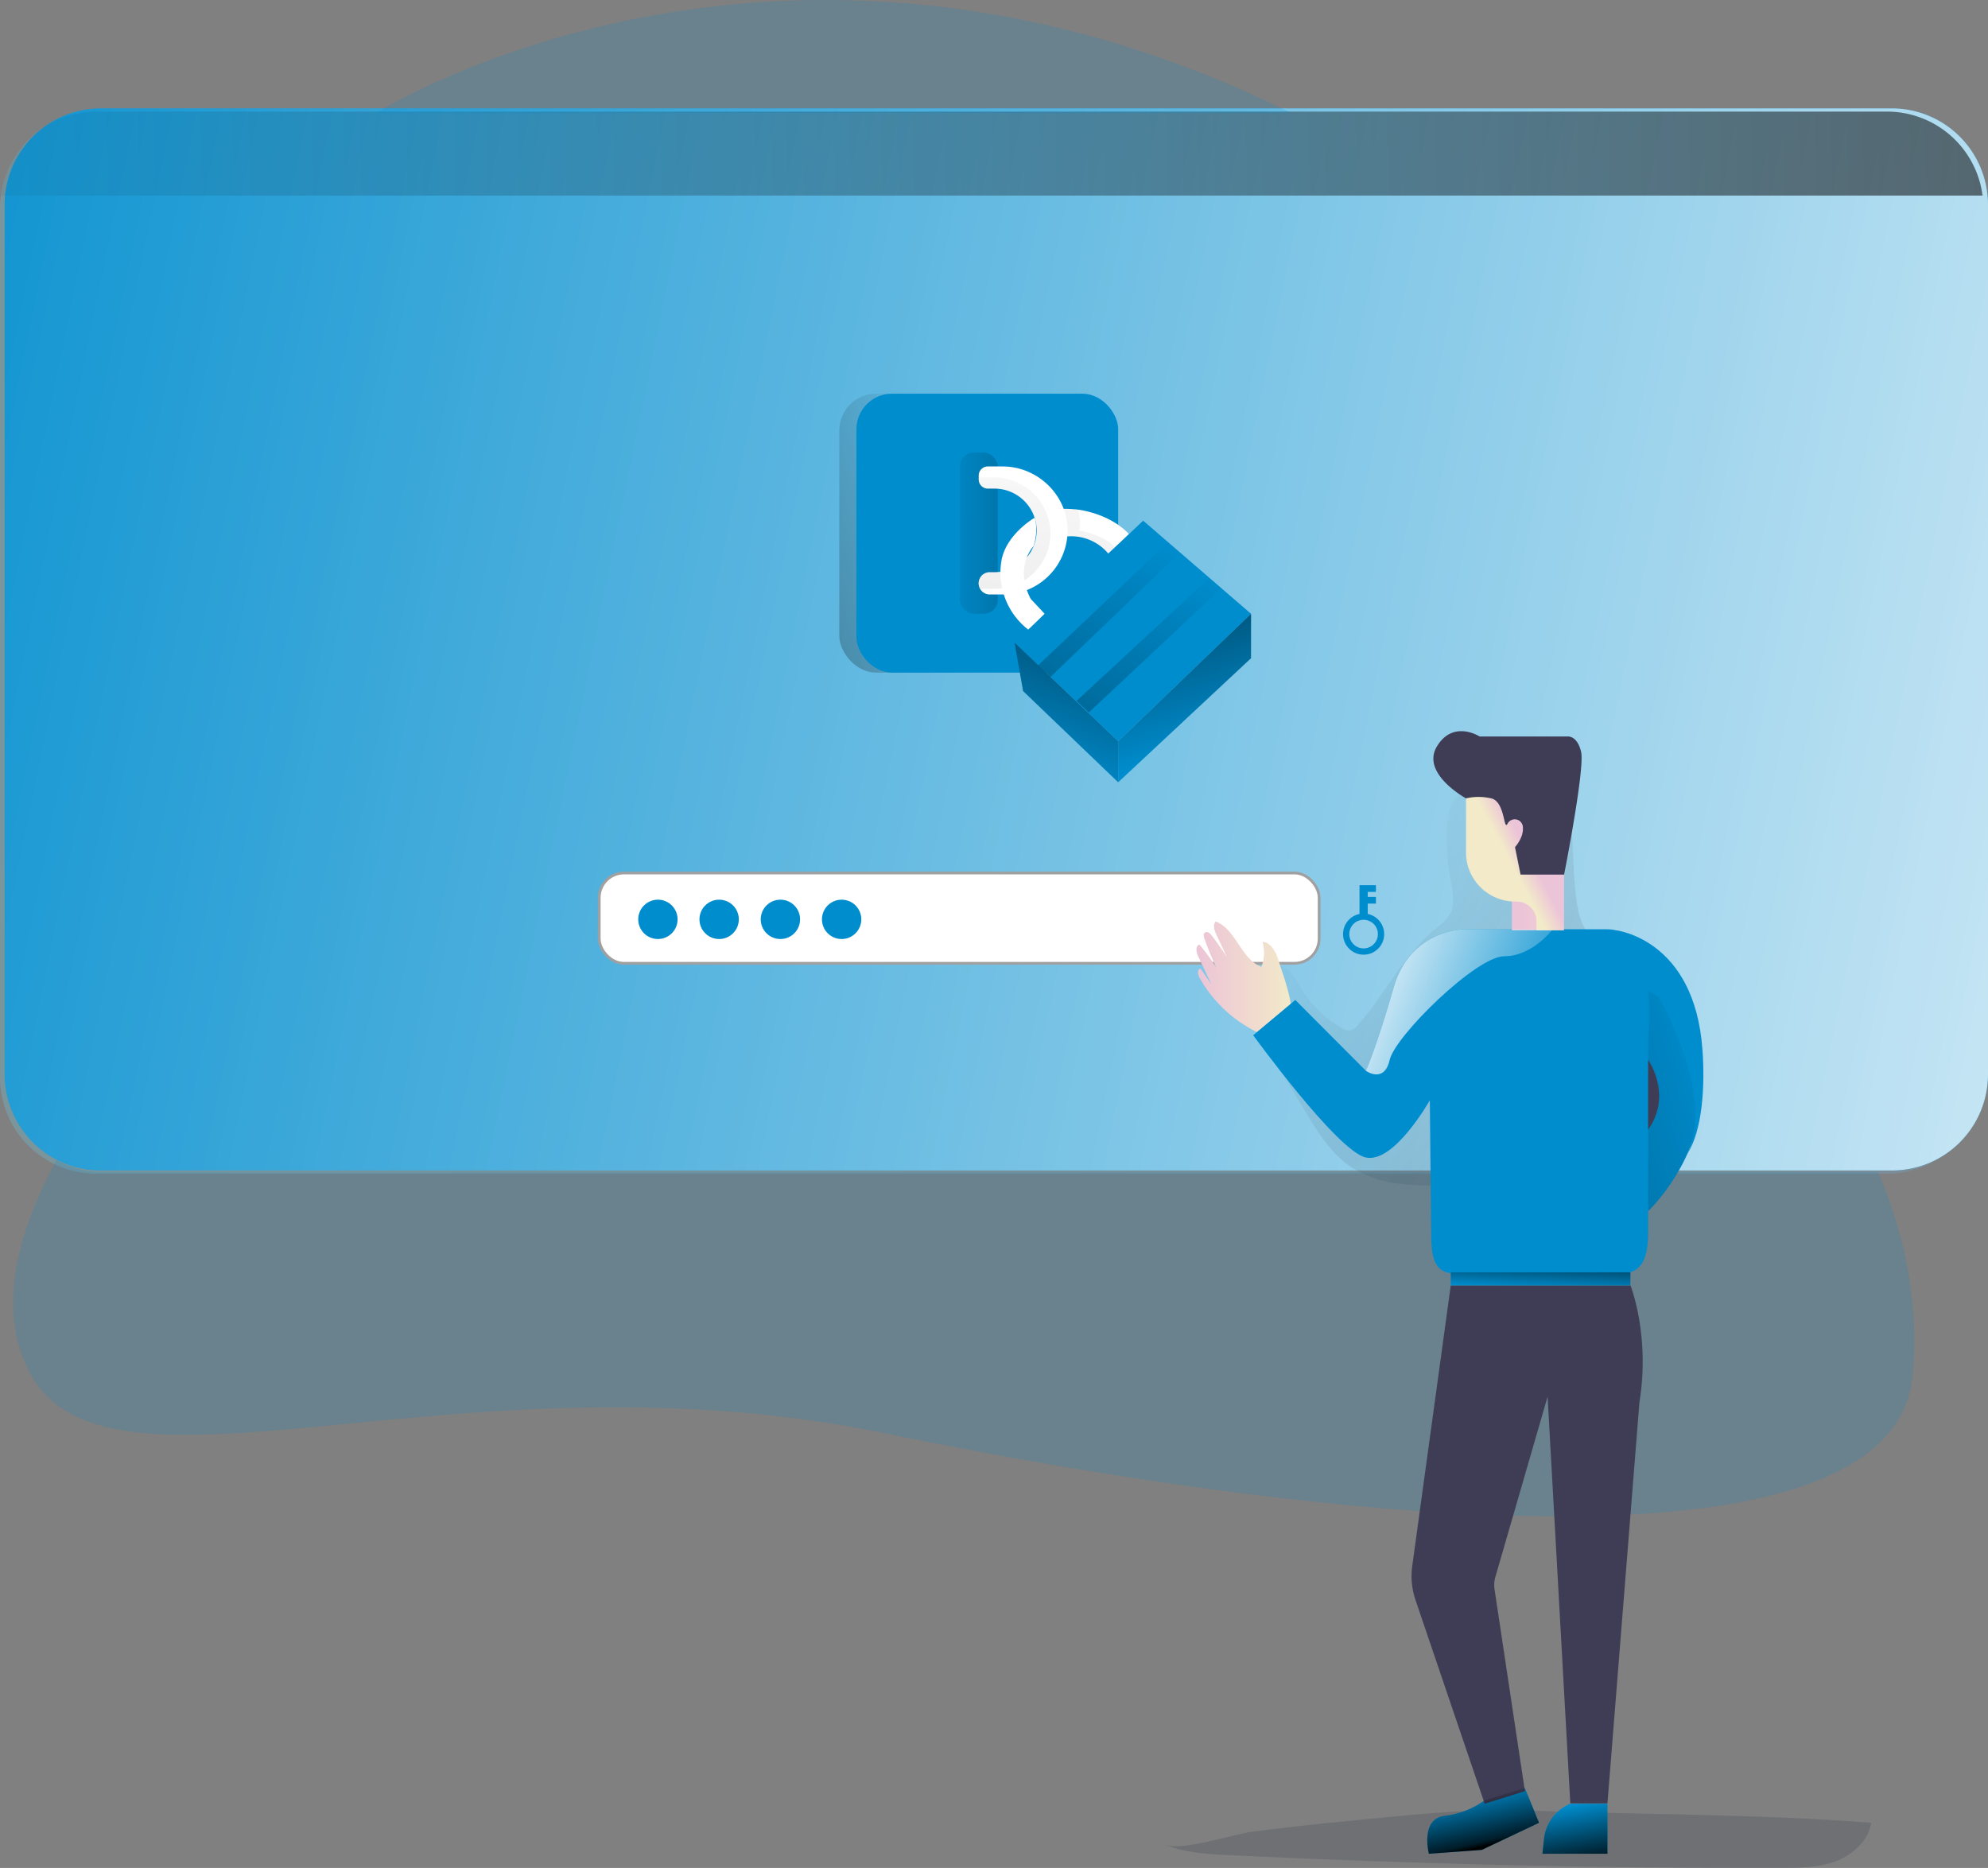 <svg id="Layer_1" data-name="Layer 1" xmlns="http://www.w3.org/2000/svg" xmlns:xlink="http://www.w3.org/1999/xlink" width="635.4" height="597.01" viewBox="0 0 635.4 597.01">
  <rect x="0" y="0" width="635.4" height="597.01" fill="#808080" stroke="none"/>
  <defs>
    <linearGradient id="linear-gradient" x1="95.1" y1="375.4" x2="729" y2="375.4" gradientTransform="translate(-95.1 -170)" gradientUnits="userSpaceOnUse">
      <stop offset="0" stop-color="#68e1fd"/>
      <stop offset="1" stop-color="#69b9eb"/>
    </linearGradient>
    <linearGradient id="linear-gradient-2" x1="4.71" y1="290.92" x2="969.31" y2="487.8" gradientTransform="translate(-95.1 -170)" gradientUnits="userSpaceOnUse">
      <stop offset="0" stop-color="#fff" stop-opacity="0"/>
      <stop offset="1" stop-color="#fff"/>
    </linearGradient>
    <linearGradient id="linear-gradient-3" x1="40.96" y1="226.9" x2="1173.8" y2="203.99" gradientTransform="translate(-95.1 -170)" gradientUnits="userSpaceOnUse">
      <stop offset="0" stop-opacity="0"/>
      <stop offset="0.91" stop-opacity="0.8"/>
      <stop offset="1"/>
    </linearGradient>
    <linearGradient id="linear-gradient-4" x1="313.9" y1="340" x2="117.26" y2="414.2" gradientTransform="translate(0 -170)" xlink:href="#linear-gradient-3"/>
    <linearGradient id="linear-gradient-5" x1="353.33" y1="120.4" x2="322.92" y2="380.28" gradientTransform="matrix(1, 0, 0, 1, 0, 0)" xlink:href="#linear-gradient-3"/>
    <linearGradient id="linear-gradient-6" x1="299.94" y1="340.36" x2="402.51" y2="340.69" gradientTransform="translate(0 -170)" xlink:href="#linear-gradient-3"/>
    <linearGradient id="linear-gradient-7" x1="329.49" y1="117.61" x2="299.08" y2="377.49" gradientTransform="matrix(1, 0, 0, 1, 0, 0)" xlink:href="#linear-gradient-3"/>
    <linearGradient id="linear-gradient-8" x1="332.98" y1="418.71" x2="366.51" y2="329.01" gradientTransform="translate(0 -170)" xlink:href="#linear-gradient-3"/>
    <linearGradient id="linear-gradient-9" x1="383.62" y1="410.51" x2="358.16" y2="321.74" gradientTransform="translate(0 -170)" xlink:href="#linear-gradient-3"/>
    <linearGradient id="linear-gradient-10" x1="371.63" y1="340.23" x2="244.49" y2="521.29" gradientTransform="translate(0 -170)" xlink:href="#linear-gradient-3"/>
    <linearGradient id="linear-gradient-11" x1="385.52" y1="349.98" x2="258.38" y2="531.05" gradientTransform="translate(0 -170)" xlink:href="#linear-gradient-3"/>
    <linearGradient id="linear-gradient-12" x1="520.27" y1="443.89" x2="770.92" y2="679.88" gradientTransform="translate(-95.1 -170)" gradientUnits="userSpaceOnUse">
      <stop offset="0" stop-opacity="0"/>
      <stop offset="0.02" stop-color="#030304" stop-opacity="0.04"/>
      <stop offset="0.18" stop-color="#181821" stop-opacity="0.39"/>
      <stop offset="0.35" stop-color="#292839" stop-opacity="0.66"/>
      <stop offset="0.53" stop-color="#363449" stop-opacity="0.85"/>
      <stop offset="0.73" stop-color="#3d3b53" stop-opacity="0.96"/>
      <stop offset="0.99" stop-color="#3f3d56"/>
    </linearGradient>
    <linearGradient id="linear-gradient-13" x1="643.36" y1="504.69" x2="429.63" y2="567.8" xlink:href="#linear-gradient-3"/>
    <linearGradient id="linear-gradient-14" x1="477.51" y1="483.15" x2="507.96" y2="483.15" gradientTransform="translate(-95.1 -170)" gradientUnits="userSpaceOnUse">
      <stop offset="0" stop-color="#ecc4d7"/>
      <stop offset="0.42" stop-color="#efd4d1"/>
      <stop offset="1" stop-color="#f2eac9"/>
    </linearGradient>
    <linearGradient id="linear-gradient-15" x1="492.28" y1="411.8" x2="492.77" y2="398.78" gradientTransform="matrix(1, 0, 0, 1, 0, 0)" xlink:href="#linear-gradient-3"/>
    <linearGradient id="linear-gradient-16" x1="486.41" y1="446.32" x2="513.62" y2="445.83" gradientTransform="translate(0 -170)" xlink:href="#linear-gradient-14"/>
    <linearGradient id="linear-gradient-17" x1="583.1" y1="441.91" x2="577.49" y2="444.87" xlink:href="#linear-gradient-14"/>
    <linearGradient id="linear-gradient-18" x1="595.75" y1="503.25" x2="525" y2="475.55" xlink:href="#linear-gradient-2"/>
    <linearGradient id="linear-gradient-19" x1="470.75" y1="26.11" x2="474.88" y2="7.9" gradientTransform="matrix(1, 0, 0, -1, 0, 598)" xlink:href="#linear-gradient-3"/>
    <linearGradient id="linear-gradient-20" x1="502.09" y1="21.16" x2="505.29" y2="2.21" gradientTransform="matrix(1, 0, 0, -1, 0, 598)" xlink:href="#linear-gradient-3"/>
  </defs>
  <title>authentication</title>
  <path d="M372.34,589.54c6.45,2.66,13.58,3.05,20.54,3.38Q481,597.17,569.22,597c5.88,0,11.89-.06,17.4-2.1s10.5-6.52,11.47-12.32c-36.83-2.86-73.92-2.58-110.62-3.94-19.24-.71-39.22,1.7-58.36,3.53q-14.55,1.4-29.05,3.28C394,586.24,377.75,591.77,372.34,589.54Z" transform="translate(0 0)" fill="#1d2741" opacity="0.18" style="isolation: isolate"/>
  <path d="M487.37,571.45l4.53,11.13-18.3,8.66-16.9,1.23s-2.89-11.13,5-12.12a27.22,27.22,0,0,0,12.78-4.94Z" transform="translate(0 0)" fill="#008dce"/>
  <path d="M501.9,576.48h0a13.73,13.73,0,0,0-8.42,11.3l-.49,4.69h20.78v-16Z" transform="translate(0 0)" fill="#008dce"/>
  <path d="M633.9,66.46V344.34a30.78,30.78,0,0,1-30.77,30.79H30.79A30.81,30.81,0,0,1,0,344.34H0V66.46A30.82,30.82,0,0,1,30.79,35.67H603.13A30.82,30.82,0,0,1,633.9,66.46Z" transform="translate(0 0)" opacity="0.22" fill="url(#linear-gradient)" style="isolation: isolate"/>
  <path d="M635.4,65.43V343.3a30.71,30.71,0,0,1-30.63,30.79H32.28a30.78,30.78,0,0,1-30.8-30.76h0V65.43a30.84,30.84,0,0,1,30.8-30.8H604.62a30.78,30.78,0,0,1,30.52,26.83A29.3,29.3,0,0,1,635.4,65.43Z" transform="translate(0 0)" fill="#008dce"/>
  <path d="M635.4,65.43V343.3a30.71,30.71,0,0,1-30.63,30.79H32.28a30.78,30.78,0,0,1-30.8-30.76h0V65.43a30.84,30.84,0,0,1,30.8-30.8H604.62a30.78,30.78,0,0,1,30.52,26.83A29.3,29.3,0,0,1,635.4,65.43Z" transform="translate(0 0)" fill="url(#linear-gradient-2)"/>
  <path d="M633.66,62.5H.26A30.79,30.79,0,0,1,30.79,35.67H603.13A30.78,30.78,0,0,1,633.66,62.5Z" transform="translate(0 0)" fill="url(#linear-gradient-3)"/>
  <rect x="191.52" y="279.01" width="230.1" height="28.87" rx="7.92" fill="#fff" stroke="#a0a0a0" stroke-miterlimit="10" stroke-width="0.88"/>
  <circle cx="210.28" cy="293.83" r="6.29" fill="#008dce"/>
  <circle cx="229.85" cy="293.83" r="6.29" fill="#008dce"/>
  <circle cx="249.43" cy="293.83" r="6.29" fill="#008dce"/>
  <circle cx="269" cy="293.83" r="6.29" fill="#008dce"/>
  <path d="M437.15,292.11v-3.32h2.62v-2.14h-2.62v-1.6h2.62v-2.14h-5.25v9.2a6.57,6.57,0,1,0,2.63,0Zm-1.31,11a4.57,4.57,0,1,1,4.56-4.58h0A4.58,4.58,0,0,1,435.84,303.11Z" transform="translate(0 0)" fill="#008dce"/>
  <rect x="268.26" y="125.83" width="89.14" height="89.14" rx="11.76" fill="url(#linear-gradient-4)"/>
  <rect x="273.72" y="125.83" width="83.67" height="89.14" rx="11.39" fill="#008dce"/>
  <path d="M360.84,170.69l-4.6,4.37h0l-2,1.88a15.49,15.49,0,0,0-13-5.51,5.71,5.71,0,0,1-3.13-.51c-3.31-1.88,1.88-8.29,1.88-8.29a28,28,0,0,1,3.42.15h.3l.91.11C349,163.51,356,165.58,360.84,170.69Z" transform="translate(0 0)" fill="#fff"/>
  <path d="M356.06,174.65l.18.41-2,1.88a15.49,15.49,0,0,0-13-5.51,5.71,5.71,0,0,1-3.13-.51l1.88-8.29s1.85,0,3.42.15h.3a6.85,6.85,0,0,1,.91.11s1.09,4.66.28,6.62C344.9,169.54,352.57,170.82,356.06,174.65Z" transform="translate(0 0)" opacity="0.26" fill="url(#linear-gradient-5)"/>
  <rect x="306.77" y="144.62" width="12.12" height="51.56" rx="4.51" fill="url(#linear-gradient-6)"/>
  <path d="M341.22,169.7A20.49,20.49,0,0,1,320.75,190h-4.41a3.57,3.57,0,0,1-1.59-6.76,3.67,3.67,0,0,1,1.59-.37H318a13.35,13.35,0,0,0,13.35-13.35h0v-.29a13.53,13.53,0,0,0-13.62-13.07h-2a2.92,2.92,0,0,1-2.92-2.92h0V152a2.92,2.92,0,0,1,2.92-2.92h4.69C331.73,149.07,341.3,158.35,341.22,169.7Z" transform="translate(0 0)" fill="#fff"/>
  <path d="M335.76,170.52A17.81,17.81,0,0,1,318,188.18h-3.84a3.08,3.08,0,0,1-1-.16,3.55,3.55,0,0,1,1.6-4.76h0a3.67,3.67,0,0,1,1.59-.37H318a13.35,13.35,0,0,0,13.35-13.35h0v-.29a13.53,13.53,0,0,0-13.62-13.07h-2a2.92,2.92,0,0,1-2.92-2.92h0v-.55a2.73,2.73,0,0,1,.8-.13h4.07A18.08,18.08,0,0,1,335.76,170.52Z" transform="translate(0 0)" opacity="0.26" fill="url(#linear-gradient-7)"/>
  <path d="M330.69,165.47s1.34,3.59-.33,9.07c0,0-6.33,6.51-.93,16.86l4.46,4.77-5.19,5.11a23,23,0,0,1-8.7-21.54C321.18,170.92,330.69,165.47,330.69,165.47Z" transform="translate(0 0)" fill="#fff"/>
  <polygon points="324.27 205.4 365.37 166.4 399.85 196.17 357.39 236.9 324.27 205.4" fill="#008dce"/>
  <polygon points="324.27 205.4 327 220.86 357.39 250.02 357.39 236.9 324.27 205.4" fill="#008dce"/>
  <polygon points="399.85 196.17 399.85 210.36 357.39 250.02 357.39 236.9 399.85 196.17" fill="#008dce"/>
  <polygon points="324.27 205.4 327 220.86 357.39 250.02 357.39 236.9 324.27 205.4" fill="url(#linear-gradient-8)"/>
  <polygon points="399.85 196.17 399.85 210.36 357.39 250.02 357.39 236.9 399.85 196.17" fill="url(#linear-gradient-9)"/>
  <polygon points="331.85 212.61 373.34 173.28 377.17 176.59 335.76 216.33 331.85 212.61" fill="url(#linear-gradient-10)"/>
  <polygon points="344.1 224 386.58 184.67 390.41 187.97 348.01 227.71 344.1 224" fill="url(#linear-gradient-11)"/>
  <path d="M462.6,262.72a76.29,76.29,0,0,0,1,18.48c.68,3.77,1.59,7.92-.35,11.24-1,1.8-2.8,3.06-4.41,4.39-10.22,8.4-16.13,20.87-24.86,30.81a4.43,4.43,0,0,1-2.38,1.69,4.31,4.31,0,0,1-2.78-.79,36.94,36.94,0,0,1-13-12.64c-1.57-2.56-3-5.48-5.7-6.79-5-2.46-11.06,2.77-11.61,8.34s2.44,10.81,5.33,15.6l13.37,22.18c4.07,6.76,8.36,13.75,15,18a36.33,36.33,0,0,0,15.11,5.1c7.58,1,15.27.5,22.9-.09q20.92-1.62,41.75-4.16c4.76-.58,10.17-1.62,12.58-5.75,1.62-2.78,1.4-6.21,1.12-9.41q-1.47-17.39-3-34.77c-.55-6.57-1.37-13.71-6-18.39-2.77-2.78-6.65-4.36-9.11-7.43a18.6,18.6,0,0,1-3.3-8.31c-2.37-12.5-.1-25.93-5-37.7-1-2.38-2.34-4.74-4.55-6.07a12.24,12.24,0,0,0-6.59-1.33C477.17,245.23,463.4,250.45,462.6,262.72Z" transform="translate(0 0)" opacity="0.21" fill="url(#linear-gradient-12)" style="isolation: isolate"/>
  <path d="M611.37,439.22c-5.93,68.33-193.92,46.44-329.11,18.74S35.53,485.66,9.81,439.22C-1.58,418.66,6,393,18.06,370.74a30.51,30.51,0,0,0,15,3.87H600.3C608.11,393,613.48,415,611.37,439.22Z" transform="translate(0 0)" fill="#008dce" opacity="0.18" style="isolation: isolate"/>
  <path d="M463.69,410.83l-12.31,89.66a23.87,23.87,0,0,0,1.15,11.21l22,64.78,12.86-4L477.69,508a9.17,9.17,0,0,1,.26-4l16.69-57.64,7.26,130h11.87L524,448.1c3.46-21.44-2.88-37.27-2.88-37.27Z" transform="translate(0 0)" fill="#3f3d56"/>
  <path d="M526.78,387.09,514.6,308.63l-1.7-9.56s22.74,13,29.26,35.74C550.69,364.66,526.78,387.09,526.78,387.09Z" transform="translate(0 0)" fill="#008dce"/>
  <path d="M526.78,387.09,514.6,308.63l-1.7-9.56s22.74,13,29.26,35.74C550.69,364.66,526.78,387.09,526.78,387.09Z" transform="translate(0 0)" fill="url(#linear-gradient-13)"/>
  <path d="M539.28,368.83c9.23-18.25-9-50-9-50l-15.7-10.19,1.77-11.33s25.32,2.59,27.79,38.34C545,347.16,544.1,361.38,539.28,368.83Z" transform="translate(0 0)" fill="#008dce"/>
  <path d="M408.83,307.57c-.85-2.88-2.33-6.31-5.33-6.57a12,12,0,0,1-.34,8c-6.54-2.42-8.06-12-14.59-14.48-1,1.06-.44,2.79.18,4.11q1.71,3.69,3.44,7.38c-1.53-2.41-3.16-4.75-4.89-7-.51-.69-1.39-1.44-2.11-1s-.46,1.37-.2,2.09c1.14,3.2,2.44,6.35,3.87,9.43a53.92,53.92,0,0,0-5.49-7.62c-1.34.33-1.06,2.31-.48,3.56l4.29,9.14-3.44-5c-1.11.11-.94,1.81-.4,2.79a42.74,42.74,0,0,0,20.5,18.43c1.76.75,3.8,1.37,5.53.56C416.81,328,410.27,312.51,408.83,307.57Z" transform="translate(0 0)" fill="url(#linear-gradient-14)"/>
  <path d="M526.78,331.84v61.52c0,7.54-1.23,13.67-8.78,13.67H465.28c-7.52,0-7.81-6.07-7.86-13.58L457,351.64s-11.38,20.27-20.46,18.3-36-39.08-36-39.08L414,319.6l22.58,22.64s3.63-8.25,8.91-26.72S467.9,297,467.9,297h45.84C530.29,297,526.78,331.84,526.78,331.84Z" transform="translate(0 0)" fill="#008dce"/>
  <path d="M526.78,338.77s7.92,11.13,0,22.26Z" transform="translate(0 0)" fill="#3f3d56"/>
  <rect x="463.69" y="406.64" width="57.41" height="4.19" fill="#008dce"/>
  <rect x="463.69" y="406.64" width="57.41" height="4.19" fill="url(#linear-gradient-15)"/>
  <rect x="483.24" y="255.16" width="16.57" height="42.13" fill="url(#linear-gradient-16)"/>
  <path d="M499.82,250.54V297.3h-8.74v-2.85a6.33,6.33,0,0,0-6.31-6.31h-.51a15.7,15.7,0,0,1-15.7-15.7h0v-21.9Z" transform="translate(0 0)" fill="url(#linear-gradient-17)"/>
  <path d="M468.56,255.16s-14.5-7.91-9.31-16.57,13.65-3.21,13.65-3.21h28s3.21-.5,4.45,4.94-5.44,39.21-5.44,39.21H486l-1.78-8.78s2.77-3,2.52-6.19a2.6,2.6,0,0,0-4.94-1.23c-1.25,2.22-.75-7.18-5.2-8.17A17.89,17.89,0,0,0,468.56,255.16Z" transform="translate(0 0)" fill="#3f3d56"/>
  <path d="M496.11,297.21s-6.43,8.42-15.34,8.42-34.87,25.47-36.61,33.14-7.59,3.47-7.59,3.47,3.63-8.25,8.91-26.72S467.9,297,467.9,297h23.3Z" transform="translate(0 0)" fill="url(#linear-gradient-18)"/>
  <path d="M487.37,571.45l4.53,11.13-18.3,8.66-16.9,1.23s-2.89-11.13,5-12.12a27.22,27.22,0,0,0,12.78-4.94Z" transform="translate(0 0)" fill="url(#linear-gradient-19)"/>
  <path d="M501.9,576.48h0a13.73,13.73,0,0,0-8.42,11.3l-.49,4.69h20.78v-16Z" transform="translate(0 0)" fill="url(#linear-gradient-20)"/>
  <path d="M120.13,36.19s128.36-81.43,292.74,0Z" transform="translate(0 0)" fill="#008dce" opacity="0.18" style="isolation: isolate"/>
</svg>
